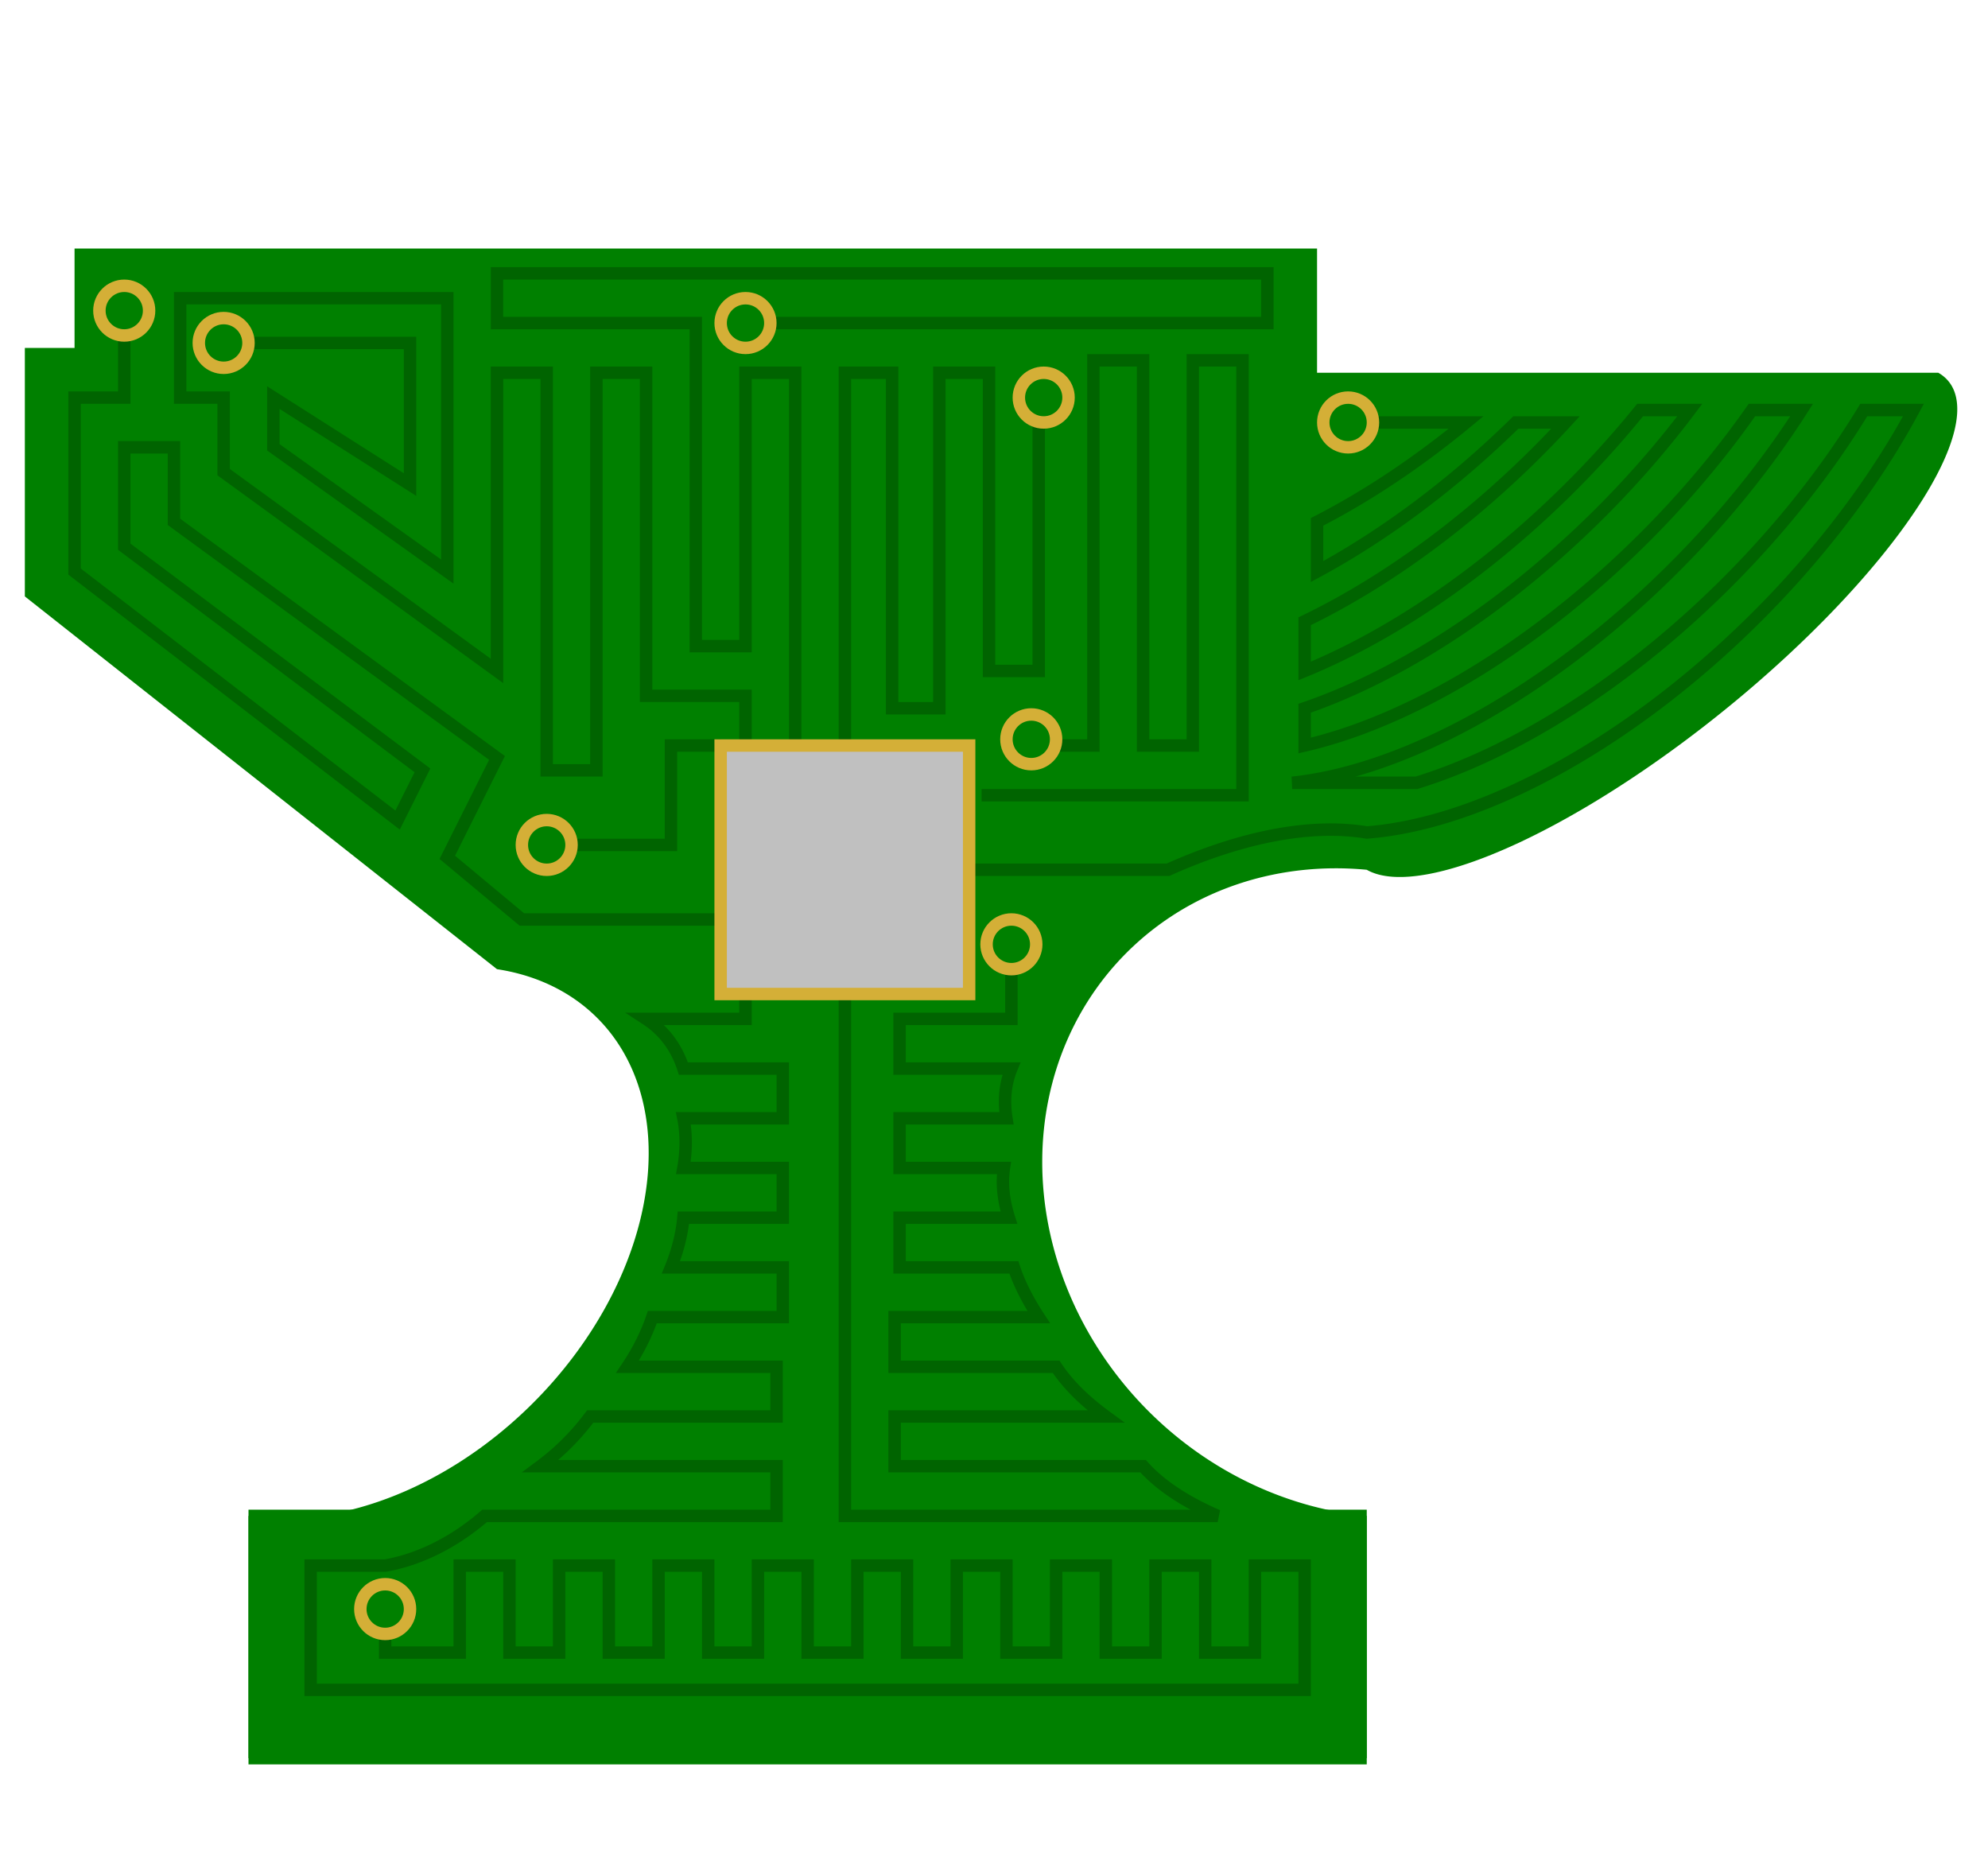 <?xml version="1.0" encoding="UTF-8" standalone="no"?>

<svg viewBox="0 0 80 75" xmlns="http://www.w3.org/2000/svg">
      <path d="M 3 10
                  l 50 0
                  l 0 5
                  l 25 0
                  a 10 3 -39 0 1 -23 20
                  a 5.5 5 45 0 0 0 26
                  l 0 10
                  l -45 0
                  l 0 -10
                  a 7 5 -45 0 0 10 -22
                  l -19 -15
                  l 0 -10
                  l 2 0
                  z" fill="green" stroke="none" stroke-linejoin="round" />
      <rect class="anvil" x="10" y="60.75" width="45" height="10" fill="green" />
      <path stroke="darkgreen" fill="none" stroke-width="0.5" d="M 5 13
                  l 0 3
                  l -2 0
                  l 0 7
                  l 13 10
                  l 1 -2
                  l -12 -9
                  l 0 -4
                  l 2 0
                  l 0 3
                  l 13 9.5
                  l -2 4
                  l 3 2.5
                  l 10 0
                  " />
      <circle cx="5" cy="12.5" r="1" stroke="#D4AF37" fill="green" stroke-width="0.5"/>
      <path stroke="darkgreen" fill="none" stroke-width="0.5" d="M 30 40
                  l 0 1
                  l -4 0
                  a 7 5 -45 0 1 1.5 2
                  l 4 0
                  l 0 2
                  l -4 0
                  a 7 5 -45 0 1 -0 2
                  l 4 0
                  l 0 2
                  l -4 0
                  a 7 5 -45 0 1 -0.5 2
                  l 4.5 0
                  l 0 2
                  l -5.25 0
                  a 7 5 -45 0 1 -1 2
                  l 6 0
                  l 0 2
                  l -7.5 0
                  a 7 5 -45 0 1 -2 2
                  l 9.5 0
                  l 0 2
                  l -11.75 0
                  a 7 5 -45 0 1 -4 2
                  l -3 0
                  l 0 5
                  l 40 0
                  l 0 -5
                  l -2 0
                  l 0 3.5
                  l -2 0
                  l 0 -3.5
                  l -2 0
                  l 0 3.5
                  l -2 0
                  l 0 -3.5
                  l -2 0
                  l 0 3.5
                  l -2 0
                  l 0 -3.5
                  l -2 0
                  l 0 3.5
                  l -2 0
                  l 0 -3.5
                  l -2 0
                  l 0 3.5
                  l -2 0
                  l 0 -3.5
                  l -2 0
                  l 0 3.5
                  l -2 0
                  l 0 -3.5
                  l -2 0
                  l 0 3.5
                  l -2 0
                  l 0 -3.5
                  l -2 0
                  l 0 3.5
                  l -2 0
                  l 0 -3.5
                  l -2 0
                  l 0 3.5
                  l -3 0
                  l 0 -1
                  " />
      <circle stroke="#D4AF37" fill="green" stroke-width="0.5" r="1" cx="15.5" cy="64.75"/>
      <path stroke="darkgreen" fill="none" stroke-width="0.5" d="M 29 30
                  l -2 0
                  l 0 4
                  l -5 0
                  " />
      <circle stroke="#D4AF37" fill="green" stroke-width="0.5" r="1" cx="22" cy="34" />
      <path stroke="darkgreen" fill="none" stroke-width="0.5" d="M 30 30
                  l 0 -2
                  l -4 0
                  l 0 -13
                  l -2 0
                  l 0 16
                  l -2 0
                  l 0 -16
                  l -2 0
                  l 0 12
                  l -11 -8
                  l 0 -3
                  l -1.75 0
                  l 0 -4
                  l 10.75 0
                  l 0 11
                  l -7 -5
                  l 0 -2
                  l 5.5 3.5
                  l 0 -5.7
                  l -7 0" />
      <circle stroke="#D4AF37" fill="green" stroke-width="0.5" r="1" cx="9" cy="13.8" />
      <path stroke="darkgreen" fill="none" stroke-width="0.5" d="M 32 30
                  l 0 -15
                  l -2 0
                  l 0 11
                  l -2 0
                  l 0 -13
                  l -8 0
                  l 0 -2
                  l 31 0
                  l 0 2
                  l -20 0
                  " />
      <circle stroke="#D4AF37" fill="green" stroke-width="0.5" r="1" cx="30" cy="13" />
      <path stroke="darkgreen" fill="none" stroke-width="0.5" d="M 34 40
                  l 0 21
                  l 15 0
                  a 10 30 -100 0 1 -3 -2
                  l -10 0
                  l 0 -2
                  l 8.5 0
                  a 10 30 -90 0 1 -2 -2
                  l -6.5 0
                  l 0 -2
                  l 5.8 0
                  a 10 30 -70 0 1 -1 -2
                  l -4.6 0
                  l 0 -2
                  l 4.4 0
                  a 10 30 -70 0 1 -0.2 -2
                  l -4.2 0
                  l 0 -2
                  l 4.3 0
                  a 10 30 -70 0 1 0.2 -2
                  l -4.5 0
                  l 0 -2
                  l 4.5 0
                  l 0 -4
                  " />

      <circle stroke="#D4AF37" fill="green" stroke-width="0.5" r="1" cx="40.7" cy="38" />
      <path stroke="darkgreen" fill="none" stroke-width="0.5" d="M 39 35
                  l 8 0
                  a 10 20 45 0 1 8 -1.5
                  a 20 10 -45 0 0 22 -17
                  l -2 0
                  a 20 10 -45 0 1 -18 15
                  l -5 0
                  a 20 10 -45 0 0 20.5 -15
                  l -2 0
                  a 20 10 -45 0 1 -18 13.5
                  l 0 -1.5
                  a 20 10 -45 0 0 15.5 -12
                  l -2 0
                  a 20 10 -45 0 1 -13.5 10.5
                  l 0 -2
                  a 20 10 -45 0 0 10.5 -8
                  l -2 0
                  a 20 10 -45 0 1 -8 6
                  l 0 -2
                  a 20 10 -45 0 0 6 -4
                  l -4.5 0
                  " />
      <circle stroke="#D4AF37" fill="green" stroke-width="0.5" r="1" cx="54.25" cy="17" />
      <path stroke="darkgreen" fill="none" stroke-width="0.5" d="
                  M 39.5 32
                  l 10.5 0
                  l 0 -17.5
                  l -2 0
                  l 0 15.5
                  l -2 0
                  l 0 -15.5
                  l -2 0
                  l 0 15.5
                  l -2 0
                  " />
      <circle stroke="#D4AF37" fill="green" stroke-width="0.5" r="1" cx="41.5" cy="29.75" />
      <path stroke="darkgreen" fill="none" stroke-width="0.5" d="
                  M 34 30
                  l 0 -15
                  l 1.9 0
                  l 0 13.5
                  l 1.9 0
                  l 0 -13.5
                  l 2 0
                  l 0 12
                  l 2 0
                  l 0 -10.5
                  " />
      <circle stroke="#D4AF37" fill="green" stroke-width="0.5" r="1" cx="42" cy="16" />
      <rect id="processor" stroke="#D4AF37" fill="silver" stroke-width="0.5" x="29" y="30" width="10" height="10" />
</svg>